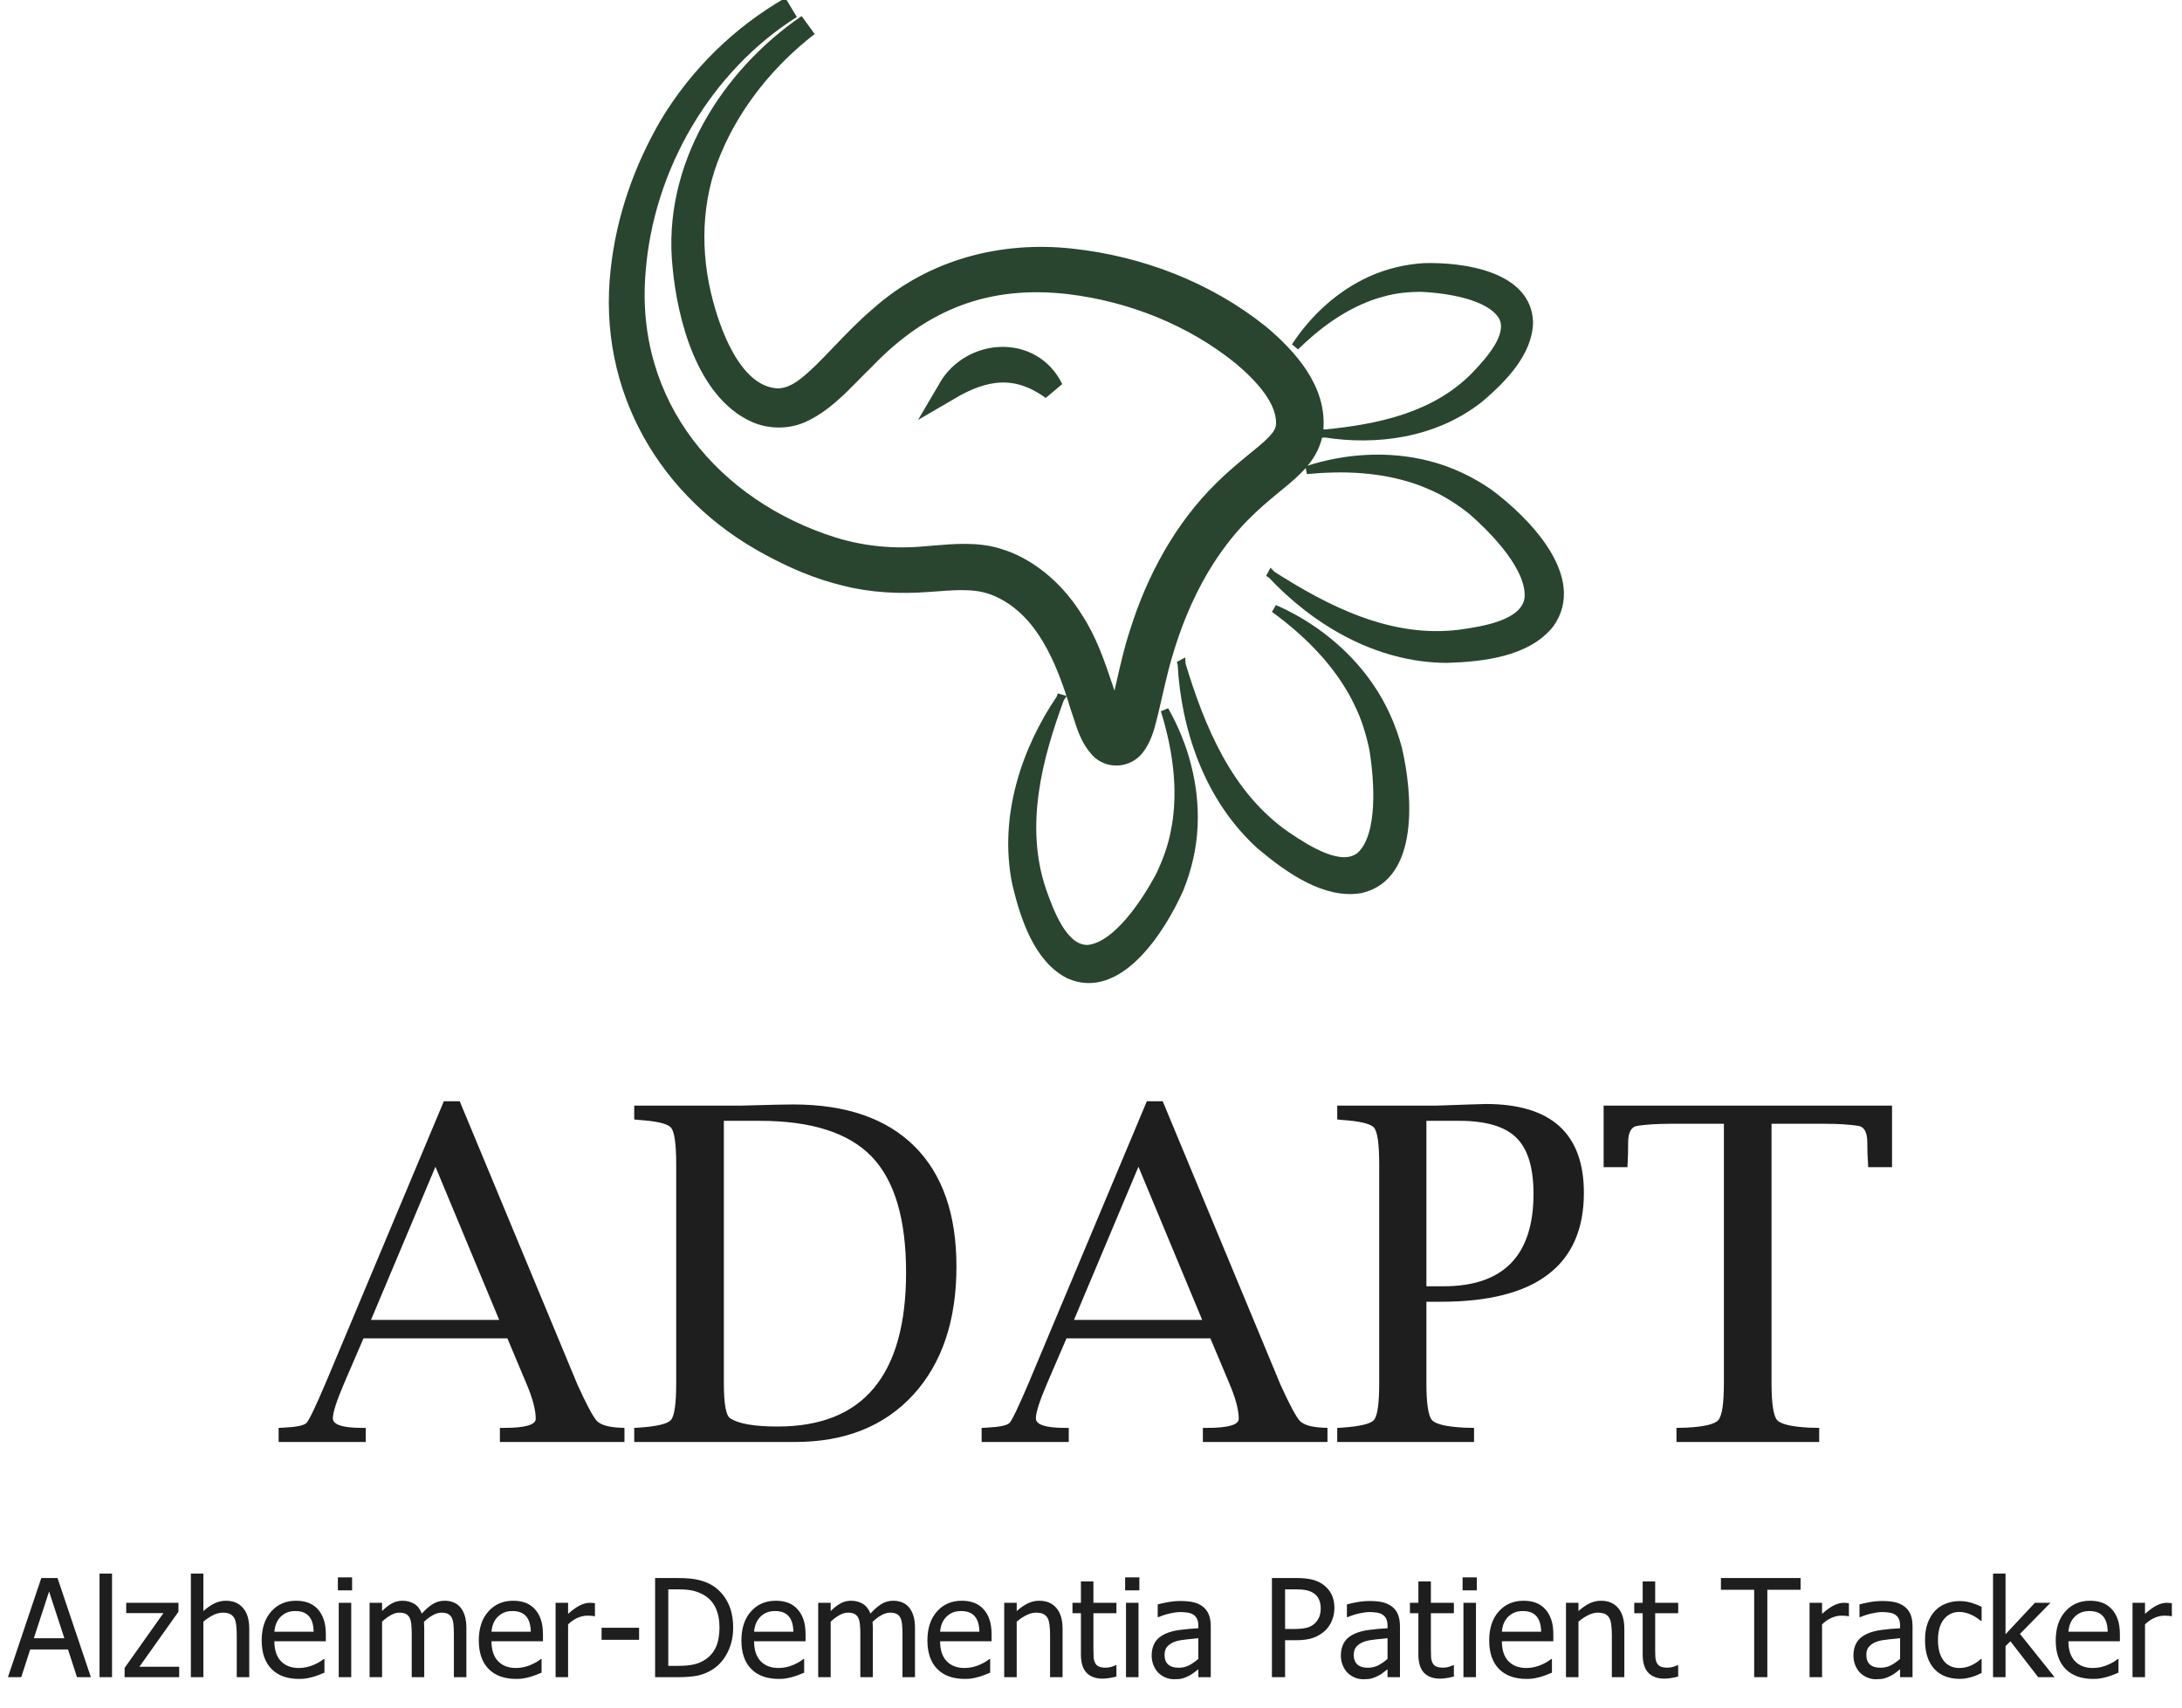 <svg width="230" height="180" viewBox="0 0 230 180" fill="none" xmlns="http://www.w3.org/2000/svg">
<g clip-path="url(#clip0_3997_4043)">
<path fill-rule="evenodd" clip-rule="evenodd" d="M74.918 15.72C77.086 10.541 80.784 6.04 85.157 2.66C77.047 8.219 70.95 17.786 72.066 28.128C72.564 33.395 74.555 41.072 79.716 43.399C81.164 44.043 82.957 44.071 84.41 43.416C86.491 42.475 88.11 40.826 89.698 39.208C90.155 38.742 90.609 38.279 91.072 37.836C97.171 31.465 104.075 28.846 112.716 29.842C119.303 30.634 125.821 33.199 131.039 37.439C133.149 39.241 135.927 42.005 135.657 44.968C135.586 45.462 135.396 45.868 135.096 46.282C134.529 47.049 133.603 47.806 132.653 48.582C132.527 48.684 132.402 48.787 132.276 48.89C131.183 49.781 130.07 50.724 129.032 51.757C124.849 55.86 121.963 61.207 120.212 66.82C119.662 68.484 119.267 70.219 118.876 71.941C118.558 73.339 118.242 74.729 117.846 76.066C117.828 76.114 117.81 76.16 117.793 76.205C117.743 76.334 117.698 76.449 117.65 76.552C117.605 76.478 117.558 76.394 117.513 76.305C117 75.074 116.577 73.812 116.153 72.549C115.336 70.112 114.515 67.665 113.036 65.404C111.634 63.148 109.668 61.145 107.341 59.885C106.669 59.513 105.923 59.2 105.19 58.982C103.046 58.289 100.646 58.494 98.451 58.681C98.146 58.706 97.845 58.732 97.549 58.755C94.216 59.064 90.923 58.763 87.729 57.776C74.976 53.752 65.702 42.865 66.88 28.641C67.726 17.409 74.012 6.71 83.367 0.801C78.204 3.75 73.773 8.066 70.658 13.26C67.954 17.908 66.115 23.102 65.534 28.514C64.14 40.901 70.598 51.751 81.158 57.41C83.678 58.783 86.349 59.936 89.136 60.597C91.928 61.315 94.902 61.448 97.711 61.238C98.071 61.216 98.431 61.189 98.79 61.163C101.046 60.997 103.26 60.833 105.325 61.769C110.263 63.948 112.449 69.392 113.961 74.381C114.076 74.704 114.18 75.031 114.284 75.356C114.677 76.583 115.065 77.798 115.999 78.814C116.965 79.838 118.648 79.745 119.529 78.621C120.195 77.763 120.498 76.694 120.71 75.893C120.935 75.037 121.123 74.207 121.307 73.39C121.436 72.823 121.562 72.263 121.699 71.704C123.233 65.052 126.096 58.556 130.918 53.78C131.866 52.829 132.887 51.955 133.958 51.075C134.117 50.943 134.279 50.81 134.442 50.676C136.127 49.291 137.99 47.759 138.307 45.374C138.767 41.188 135.567 37.748 132.689 35.322C127.025 30.793 120.06 28.153 112.961 27.378C105.725 26.564 98.364 28.451 92.796 33.421C91.362 34.634 90.05 36.002 88.75 37.357C88.092 38.043 87.437 38.725 86.77 39.383L86.746 39.406C85.333 40.735 83.931 42.054 82.04 42.113C77.466 41.994 75.095 36.009 74.043 32.095C72.575 26.706 72.71 20.885 74.918 15.72ZM117.485 76.826C117.483 76.828 117.48 76.831 117.477 76.835C117.48 76.833 117.483 76.829 117.485 76.826Z" fill="#29452F"/>
<path d="M100.03 40.998C102.448 36.849 108.701 36.451 110.915 40.998C107.184 38.307 103.835 38.77 100.03 40.998Z" fill="#29452F"/>
<path fill-rule="evenodd" clip-rule="evenodd" d="M74.918 15.72C77.086 10.541 80.784 6.04 85.157 2.66C77.047 8.219 70.95 17.786 72.066 28.128C72.564 33.395 74.555 41.072 79.716 43.399C81.164 44.043 82.957 44.071 84.41 43.416C86.491 42.475 88.11 40.826 89.698 39.208C90.155 38.742 90.609 38.279 91.072 37.836C97.171 31.465 104.075 28.846 112.716 29.842C119.303 30.634 125.821 33.199 131.039 37.439C133.149 39.241 135.927 42.005 135.657 44.968C135.586 45.462 135.396 45.868 135.096 46.282C134.529 47.049 133.603 47.806 132.653 48.582C132.527 48.684 132.402 48.787 132.276 48.89C131.183 49.781 130.07 50.724 129.032 51.757C124.849 55.86 121.963 61.207 120.212 66.82C119.662 68.484 119.267 70.219 118.876 71.941C118.558 73.339 118.242 74.729 117.846 76.066C117.828 76.114 117.81 76.16 117.793 76.205C117.743 76.334 117.698 76.449 117.65 76.552C117.605 76.478 117.558 76.394 117.513 76.305C117 75.074 116.577 73.812 116.153 72.549C115.336 70.112 114.515 67.665 113.036 65.404C111.634 63.148 109.668 61.145 107.341 59.885C106.669 59.513 105.923 59.2 105.19 58.982C103.046 58.289 100.646 58.494 98.451 58.681C98.146 58.706 97.845 58.732 97.549 58.755C94.216 59.064 90.923 58.763 87.729 57.776C74.976 53.752 65.702 42.865 66.88 28.641C67.726 17.409 74.012 6.71 83.367 0.801C78.204 3.75 73.773 8.066 70.658 13.26C67.954 17.908 66.115 23.102 65.534 28.514C64.14 40.901 70.598 51.751 81.158 57.41C83.678 58.783 86.349 59.936 89.136 60.597C91.928 61.315 94.902 61.448 97.711 61.238C98.071 61.216 98.431 61.189 98.79 61.163C101.046 60.997 103.26 60.833 105.325 61.769C110.263 63.948 112.449 69.392 113.961 74.381C114.076 74.704 114.18 75.031 114.284 75.356C114.677 76.583 115.065 77.798 115.999 78.814C116.965 79.838 118.648 79.745 119.529 78.621C120.195 77.764 120.498 76.694 120.71 75.893C120.935 75.037 121.123 74.207 121.307 73.39C121.436 72.823 121.562 72.263 121.699 71.704C123.233 65.052 126.096 58.556 130.918 53.78C131.866 52.829 132.887 51.955 133.958 51.075C134.117 50.943 134.279 50.81 134.442 50.676C136.127 49.291 137.99 47.759 138.307 45.374C138.767 41.188 135.567 37.748 132.689 35.322C127.025 30.793 120.06 28.153 112.961 27.378C105.725 26.564 98.364 28.451 92.796 33.421C91.362 34.634 90.05 36.002 88.75 37.357C88.092 38.043 87.437 38.725 86.77 39.383L86.746 39.406C85.333 40.735 83.931 42.054 82.04 42.113C77.466 41.994 75.095 36.009 74.043 32.095C72.575 26.706 72.71 20.885 74.918 15.72ZM117.485 76.826C117.483 76.828 117.48 76.831 117.477 76.835C117.48 76.833 117.483 76.829 117.485 76.826Z" stroke="#29452F" stroke-width="2.342"/>
<path d="M100.03 40.998C102.448 36.849 108.701 36.451 110.915 40.998C107.184 38.307 103.835 38.77 100.03 40.998Z" stroke="#29452F" stroke-width="2.342"/>
<path d="M139.64 45.697C145.175 45.147 151.258 43.967 155.554 39.524C157.051 37.941 159.418 35.324 158.378 33.368C157.035 31.114 152.5 30.473 149.839 30.345C148.469 30.344 147.048 30.475 145.679 30.872C144.41 31.201 143.138 31.75 141.954 32.393C140.501 33.199 139.088 34.216 137.817 35.343C137.375 35.716 136.961 36.124 136.534 36.528C138.487 33.527 141.27 30.987 144.508 29.526C146.295 28.714 148.224 28.274 150.096 28.155C154.159 28.038 161.004 28.981 161.177 33.945C161.138 37.167 158.402 39.944 155.994 41.999C151.182 45.818 144.975 46.534 139.639 45.692L139.64 45.697Z" fill="#29452F" stroke="#29452F" stroke-width="0.836"/>
<path d="M134.011 60.561C139.752 64.234 146.484 67.728 153.879 66.791C156.481 66.432 160.679 65.757 161.107 63.125C161.463 59.982 157.558 55.943 155.086 53.806C153.764 52.769 152.298 51.815 150.688 51.153C149.223 50.502 147.595 50.057 145.982 49.767C143.991 49.426 141.883 49.315 139.832 49.415C139.133 49.432 138.435 49.504 137.727 49.561C141.808 48.21 146.351 47.922 150.543 48.997C152.861 49.584 155.044 50.63 156.936 51.936C160.94 54.903 166.851 60.976 163.385 65.789C160.99 68.798 156.318 69.345 152.491 69.459C145.055 69.416 138.544 65.391 134.014 60.555L134.011 60.561Z" fill="#29452F" stroke="#29452F" stroke-width="0.836"/>
<path d="M124.54 69.986C126.557 76.632 129.437 83.811 135.629 88.082C137.826 89.563 141.432 91.88 143.425 90.176C145.687 88.036 145.291 82.349 144.774 79.066C144.432 77.391 143.927 75.682 143.128 74.096C142.432 72.617 141.481 71.183 140.444 69.877C139.153 68.278 137.628 66.775 136.012 65.469C135.472 65.011 134.899 64.596 134.326 64.162C138.272 65.887 141.893 68.73 144.385 72.366C145.767 74.372 146.757 76.634 147.361 78.897C148.511 83.839 149.135 92.417 143.46 93.726C139.739 94.391 135.855 91.658 132.886 89.167C127.285 84.127 124.909 76.695 124.546 69.983L124.54 69.986Z" fill="#29452F" stroke="#29452F" stroke-width="0.836"/>
<path d="M111.764 73.602C109.468 79.85 107.534 87.007 109.868 93.877C110.717 96.288 112.176 100.158 114.718 100.02C117.723 99.706 120.723 95.136 122.23 92.329C122.938 90.852 123.539 89.253 123.84 87.577C124.158 86.042 124.253 84.394 124.205 82.793C124.13 80.82 123.818 78.783 123.32 76.846C123.166 76.181 122.961 75.529 122.768 74.865C124.835 78.482 126 82.762 125.824 86.99C125.733 89.326 125.187 91.629 124.341 93.709C122.361 98.15 117.858 105.06 112.679 102.749C109.397 101.087 107.965 96.737 107.103 93.106C105.675 85.994 108.149 78.937 111.77 73.604L111.764 73.602Z" fill="#29452F" stroke="#29452F" stroke-width="0.836"/>
<path d="M38.316 141.077L36.283 145.797C35.486 147.65 35.087 148.888 35.087 149.511C35.087 150.182 36.115 150.517 38.173 150.517H38.555V152.002H29.37V150.517L29.873 150.493C31.244 150.429 32.057 150.261 32.312 149.99C32.584 149.702 33.253 148.305 34.322 145.797L46.784 116.088H48.458L60.872 145.965C61.845 148.105 62.53 149.383 62.929 149.798C63.328 150.197 64.109 150.429 65.273 150.493L65.823 150.517V152.002H52.692V150.517H53.122C55.355 150.517 56.471 150.197 56.471 149.558C56.471 148.616 56.136 147.362 55.467 145.797L53.481 141.077H38.316ZM39.106 139.136H52.62L45.899 122.988L39.106 139.136ZM66.852 152.002V150.517L67.306 150.493C69.236 150.365 70.376 150.094 70.727 149.678C71.094 149.247 71.277 147.953 71.277 145.797V122.748C71.277 120.576 71.094 119.282 70.727 118.867C70.376 118.451 69.236 118.18 67.306 118.052L66.852 118.004V116.543H78.19L81.897 116.447L83.619 116.423C89.169 116.423 93.426 117.893 96.392 120.832C99.342 123.77 100.817 127.995 100.817 133.506C100.817 139.208 99.294 143.721 96.249 147.043C93.203 150.349 89.057 152.002 83.811 152.002H66.852ZM76.3 118.148V145.797C76.3 147.953 76.515 149.183 76.946 149.487C77.807 150.078 79.481 150.373 81.969 150.373C86.481 150.373 89.862 149.023 92.111 146.324C94.375 143.609 95.507 139.544 95.507 134.129C95.507 128.491 94.295 124.417 91.871 121.91C89.448 119.402 85.517 118.148 80.079 118.148H76.3ZM112.418 141.077L110.385 145.797C109.588 147.65 109.189 148.888 109.189 149.511C109.189 150.182 110.218 150.517 112.275 150.517H112.657V152.002H103.472V150.517L103.975 150.493C105.346 150.429 106.159 150.261 106.414 149.99C106.685 149.702 107.355 148.305 108.423 145.797L120.885 116.088H122.56L134.974 145.965C135.947 148.105 136.632 149.383 137.031 149.798C137.43 150.197 138.211 150.429 139.375 150.493L139.925 150.517V152.002H126.793V150.517H127.224C129.457 150.517 130.573 150.197 130.573 149.558C130.573 148.616 130.238 147.362 129.568 145.797L127.583 141.077H112.418ZM113.207 139.136H126.722L120.001 122.988L113.207 139.136ZM150.354 137.22V145.797C150.354 147.921 150.545 149.215 150.928 149.678C151.311 150.125 152.451 150.397 154.348 150.493L155.377 150.517V152.002H140.954V150.517L141.408 150.493C143.338 150.365 144.478 150.094 144.829 149.678C145.195 149.247 145.379 147.953 145.379 145.797V122.748C145.379 120.576 145.195 119.282 144.829 118.867C144.478 118.451 143.338 118.18 141.408 118.052L140.954 118.004V116.543H151.478L154.97 116.423L156.621 116.375C163.509 116.375 166.954 119.498 166.954 125.743C166.954 129.561 165.694 132.428 163.175 134.345C160.671 136.261 156.9 137.22 151.861 137.22H150.354ZM150.354 135.59H152.148C155.321 135.59 157.697 134.776 159.276 133.146C160.855 131.517 161.644 129.081 161.644 125.839C161.644 123.076 161.038 121.103 159.826 119.921C158.63 118.739 156.621 118.148 153.798 118.148H150.354V135.59ZM181.712 118.46H176.067C174.744 118.46 173.588 118.532 172.599 118.675C171.945 118.771 171.618 119.362 171.618 120.448C171.618 121.263 171.602 121.966 171.57 122.556L171.546 123.036H169.035V116.543H199.436V123.036H196.925L196.901 122.556C196.853 121.966 196.829 121.263 196.829 120.448C196.829 119.362 196.51 118.771 195.872 118.675C194.868 118.532 193.712 118.46 192.404 118.46H186.735V145.797C186.735 147.921 186.927 149.215 187.309 149.678C187.692 150.125 188.832 150.397 190.73 150.493L191.758 150.517V152.002H176.713V150.517L177.742 150.493C179.639 150.397 180.771 150.125 181.138 149.678C181.521 149.215 181.712 147.921 181.712 145.797V118.46Z" fill="#1E1E1E"/>
<path d="M0.835 176.796L4.353 166.344H6.063L9.581 176.796H8.116L7.17 173.876H3.183L2.237 176.796H0.835ZM6.785 172.689L5.173 167.762L3.568 172.689H6.785ZM11.809 176.796H10.492V165.874H11.809V176.796ZM18.887 176.796H13.134V175.82L17.226 170.043H13.302V168.955H18.81V169.896L14.696 175.694H18.887V176.796ZM26.273 176.796H24.956V172.331C24.956 171.971 24.937 171.636 24.899 171.328C24.867 171.014 24.801 170.764 24.703 170.576C24.596 170.38 24.446 170.235 24.255 170.141C24.063 170.043 23.802 169.994 23.47 169.994C23.143 169.994 22.804 170.083 22.454 170.261C22.108 170.434 21.769 170.661 21.438 170.942V176.796H20.12V165.874H21.438V169.825C21.83 169.475 22.218 169.205 22.601 169.018C22.984 168.831 23.388 168.738 23.813 168.738C24.584 168.738 25.187 168.993 25.621 169.503C26.056 170.008 26.273 170.743 26.273 171.707V176.796ZM31.522 176.978C30.274 176.978 29.305 176.627 28.613 175.925C27.927 175.219 27.583 174.217 27.583 172.921C27.583 171.644 27.917 170.628 28.585 169.875C29.253 169.117 30.127 168.738 31.206 168.738C31.692 168.738 32.122 168.808 32.496 168.948C32.869 169.089 33.196 169.309 33.477 169.608C33.757 169.908 33.972 170.275 34.121 170.71C34.271 171.141 34.346 171.669 34.346 172.296V173.012H28.922C28.922 173.925 29.151 174.622 29.609 175.104C30.066 175.586 30.699 175.827 31.508 175.827C31.797 175.827 32.08 175.794 32.355 175.729C32.636 175.663 32.888 175.579 33.112 175.476C33.351 175.369 33.552 175.265 33.715 175.167C33.879 175.064 34.014 174.968 34.121 174.879H34.199V176.318C34.044 176.379 33.853 176.456 33.624 176.55C33.395 176.639 33.189 176.709 33.007 176.761C32.75 176.831 32.517 176.885 32.306 176.922C32.101 176.96 31.839 176.978 31.522 176.978ZM33.063 172.002C33.054 171.646 33.012 171.339 32.937 171.082C32.862 170.825 32.755 170.607 32.615 170.429C32.461 170.233 32.262 170.083 32.019 169.98C31.781 169.877 31.484 169.825 31.129 169.825C30.779 169.825 30.48 169.879 30.232 169.987C29.989 170.09 29.767 170.242 29.567 170.443C29.37 170.649 29.221 170.878 29.118 171.131C29.015 171.379 28.95 171.669 28.922 172.002H33.063ZM37.023 176.796H35.705V168.955H37.023V176.796ZM37.114 167.642H35.614V166.274H37.114V167.642ZM47.842 176.796V172.261C47.842 171.901 47.828 171.569 47.8 171.264C47.772 170.956 47.714 170.715 47.625 170.542C47.532 170.354 47.398 170.216 47.226 170.127C47.053 170.038 46.819 169.994 46.525 169.994C46.254 169.994 45.962 170.078 45.649 170.247C45.34 170.41 45.02 170.649 44.689 170.963C44.694 171.042 44.698 171.138 44.703 171.25C44.712 171.358 44.717 171.487 44.717 171.636V176.796H43.399V172.261C43.399 171.901 43.385 171.569 43.357 171.264C43.329 170.956 43.271 170.715 43.182 170.542C43.089 170.354 42.956 170.216 42.783 170.127C42.61 170.038 42.376 169.994 42.082 169.994C41.797 169.994 41.498 170.083 41.185 170.261C40.872 170.439 40.568 170.665 40.274 170.942V176.796H38.957V168.955H40.274V169.825C40.62 169.479 40.961 169.213 41.297 169.025C41.638 168.834 42.012 168.738 42.419 168.738C42.881 168.738 43.29 168.843 43.645 169.053C44.004 169.264 44.278 169.61 44.465 170.092C44.862 169.648 45.249 169.311 45.628 169.081C46.006 168.852 46.417 168.738 46.861 168.738C47.198 168.738 47.504 168.791 47.779 168.899C48.055 169.002 48.295 169.17 48.501 169.404C48.711 169.643 48.872 169.94 48.984 170.296C49.101 170.651 49.16 171.098 49.16 171.636V176.796H47.842ZM54.408 176.978C53.161 176.978 52.192 176.627 51.5 175.925C50.813 175.219 50.47 174.217 50.47 172.921C50.47 171.644 50.804 170.628 51.472 169.875C52.14 169.117 53.014 168.738 54.093 168.738C54.579 168.738 55.009 168.808 55.382 168.948C55.756 169.089 56.083 169.309 56.364 169.608C56.644 169.908 56.859 170.275 57.008 170.71C57.158 171.141 57.232 171.669 57.232 172.296V173.012H51.808C51.808 173.925 52.037 174.622 52.495 175.104C52.953 175.586 53.586 175.827 54.394 175.827C54.684 175.827 54.967 175.794 55.242 175.729C55.523 175.663 55.775 175.579 55.999 175.476C56.237 175.369 56.438 175.265 56.602 175.167C56.765 175.064 56.901 174.968 57.008 174.879H57.085V176.318C56.931 176.379 56.739 176.456 56.511 176.55C56.282 176.639 56.076 176.709 55.894 176.761C55.637 176.831 55.403 176.885 55.193 176.922C54.988 176.96 54.726 176.978 54.408 176.978ZM55.95 172.002C55.941 171.646 55.899 171.339 55.824 171.082C55.749 170.825 55.642 170.607 55.501 170.429C55.347 170.233 55.149 170.083 54.906 169.98C54.667 169.877 54.371 169.825 54.016 169.825C53.666 169.825 53.367 169.879 53.119 169.987C52.876 170.09 52.654 170.242 52.453 170.443C52.257 170.649 52.107 170.878 52.005 171.131C51.902 171.379 51.837 171.669 51.808 172.002H55.95ZM62.712 170.373H62.642C62.544 170.345 62.439 170.329 62.327 170.324C62.219 170.315 62.089 170.31 61.934 170.31C61.58 170.31 61.227 170.387 60.876 170.542C60.526 170.696 60.194 170.925 59.881 171.229V176.796H58.564V168.955H59.881V170.12C60.362 169.695 60.781 169.395 61.136 169.222C61.495 169.044 61.843 168.955 62.18 168.955C62.315 168.955 62.416 168.96 62.481 168.969C62.551 168.974 62.628 168.983 62.712 168.997V170.373ZM67.365 172.858H63.413V171.587H67.365V172.858ZM77.281 171.58C77.281 172.535 77.087 173.396 76.7 174.163C76.316 174.931 75.8 175.53 75.151 175.96C74.623 176.293 74.086 176.515 73.539 176.627C72.997 176.74 72.303 176.796 71.458 176.796H69.054V166.344H71.43C72.411 166.344 73.179 166.419 73.735 166.569C74.296 166.714 74.772 166.915 75.165 167.172C75.838 167.617 76.359 168.209 76.728 168.948C77.097 169.683 77.281 170.56 77.281 171.58ZM75.838 171.559C75.838 170.754 75.704 170.069 75.438 169.503C75.172 168.932 74.777 168.487 74.254 168.169C73.885 167.944 73.49 167.783 73.07 167.685C72.649 167.586 72.126 167.537 71.5 167.537H70.442V175.602H71.5C72.117 175.602 72.656 175.553 73.119 175.455C73.581 175.357 74.004 175.174 74.387 174.907C74.868 174.58 75.23 174.145 75.473 173.602C75.716 173.054 75.838 172.373 75.838 171.559ZM82.088 176.978C80.841 176.978 79.872 176.627 79.18 175.925C78.493 175.219 78.15 174.217 78.15 172.921C78.15 171.644 78.484 170.628 79.152 169.875C79.82 169.117 80.694 168.738 81.773 168.738C82.259 168.738 82.689 168.808 83.062 168.948C83.436 169.089 83.763 169.309 84.043 169.608C84.324 169.908 84.539 170.275 84.688 170.71C84.838 171.141 84.912 171.669 84.912 172.296V173.012H79.488C79.488 173.925 79.717 174.622 80.175 175.104C80.633 175.586 81.266 175.827 82.074 175.827C82.364 175.827 82.647 175.794 82.922 175.729C83.203 175.663 83.455 175.579 83.679 175.476C83.917 175.369 84.118 175.265 84.282 175.167C84.445 175.064 84.581 174.968 84.688 174.879H84.765V176.318C84.611 176.379 84.419 176.456 84.191 176.55C83.962 176.639 83.756 176.709 83.574 176.761C83.317 176.831 83.083 176.885 82.873 176.922C82.668 176.96 82.406 176.978 82.088 176.978ZM83.63 172.002C83.621 171.646 83.579 171.339 83.504 171.082C83.429 170.825 83.322 170.607 83.181 170.429C83.028 170.233 82.829 170.083 82.586 169.98C82.347 169.877 82.051 169.825 81.696 169.825C81.346 169.825 81.047 169.879 80.799 169.987C80.556 170.09 80.334 170.242 80.133 170.443C79.937 170.649 79.787 170.878 79.685 171.131C79.582 171.379 79.517 171.669 79.488 172.002H83.63ZM95.129 176.796V172.261C95.129 171.901 95.115 171.569 95.087 171.264C95.059 170.956 95.001 170.715 94.912 170.542C94.819 170.354 94.686 170.216 94.513 170.127C94.34 170.038 94.106 169.994 93.812 169.994C93.541 169.994 93.249 170.078 92.936 170.247C92.628 170.41 92.308 170.649 91.976 170.963C91.981 171.042 91.986 171.138 91.99 171.25C91.999 171.358 92.004 171.487 92.004 171.636V176.796H90.687V172.261C90.687 171.901 90.673 171.569 90.645 171.264C90.617 170.956 90.558 170.715 90.469 170.542C90.376 170.354 90.243 170.216 90.07 170.127C89.897 170.038 89.663 169.994 89.369 169.994C89.084 169.994 88.785 170.083 88.472 170.261C88.159 170.439 87.856 170.665 87.561 170.942V176.796H86.244V168.955H87.561V169.825C87.907 169.479 88.248 169.213 88.584 169.025C88.925 168.834 89.299 168.738 89.706 168.738C90.168 168.738 90.577 168.843 90.932 169.053C91.292 169.264 91.565 169.61 91.752 170.092C92.149 169.648 92.537 169.311 92.915 169.081C93.293 168.852 93.704 168.738 94.148 168.738C94.485 168.738 94.791 168.791 95.066 168.899C95.342 169.002 95.583 169.17 95.788 169.404C95.999 169.643 96.16 169.94 96.272 170.296C96.389 170.651 96.447 171.098 96.447 171.636V176.796H95.129ZM101.696 176.978C100.448 176.978 99.479 176.627 98.787 175.925C98.101 175.219 97.757 174.217 97.757 172.921C97.757 171.644 98.091 170.628 98.759 169.875C99.427 169.117 100.301 168.738 101.38 168.738C101.866 168.738 102.296 168.808 102.67 168.948C103.043 169.089 103.37 169.309 103.651 169.608C103.931 169.908 104.146 170.275 104.295 170.71C104.445 171.141 104.52 171.669 104.52 172.296V173.012H99.096C99.096 173.925 99.325 174.622 99.783 175.104C100.24 175.586 100.873 175.827 101.682 175.827C101.971 175.827 102.254 175.794 102.53 175.729C102.81 175.663 103.062 175.579 103.286 175.476C103.525 175.369 103.725 175.265 103.889 175.167C104.052 175.064 104.188 174.968 104.295 174.879H104.372V176.318C104.218 176.379 104.027 176.456 103.798 176.55C103.569 176.639 103.364 176.709 103.181 176.761C102.924 176.831 102.691 176.885 102.48 176.922C102.275 176.96 102.013 176.978 101.696 176.978ZM103.237 172.002C103.228 171.646 103.186 171.339 103.111 171.082C103.036 170.825 102.929 170.607 102.789 170.429C102.635 170.233 102.436 170.083 102.193 169.98C101.955 169.877 101.658 169.825 101.303 169.825C100.953 169.825 100.654 169.879 100.406 169.987C100.163 170.09 99.941 170.242 99.741 170.443C99.544 170.649 99.395 170.878 99.292 171.131C99.189 171.379 99.124 171.669 99.096 172.002H103.237ZM112.004 176.796H110.686V172.331C110.686 171.971 110.668 171.636 110.63 171.328C110.598 171.014 110.532 170.764 110.434 170.576C110.327 170.38 110.177 170.235 109.986 170.141C109.794 170.043 109.532 169.994 109.201 169.994C108.874 169.994 108.535 170.083 108.185 170.261C107.839 170.434 107.5 170.661 107.169 170.942V176.796H105.851V168.955H107.169V169.825C107.561 169.475 107.949 169.205 108.332 169.018C108.715 168.831 109.119 168.738 109.544 168.738C110.315 168.738 110.918 168.993 111.352 169.503C111.787 170.008 112.004 170.743 112.004 171.707V176.796ZM116.222 176.95C115.503 176.95 114.942 176.747 114.541 176.339C114.139 175.928 113.938 175.28 113.938 174.395V170.05H113.048V168.955H113.938V166.702H115.255V168.955H117.68V170.05H115.255V173.777C115.255 174.175 115.262 174.482 115.276 174.697C115.29 174.912 115.344 175.113 115.438 175.301C115.517 175.464 115.645 175.588 115.823 175.673C116 175.752 116.241 175.792 116.545 175.792C116.76 175.792 116.967 175.762 117.168 175.701C117.369 175.635 117.514 175.581 117.603 175.539H117.68V176.725C117.432 176.796 117.18 176.849 116.923 176.887C116.671 176.929 116.437 176.95 116.222 176.95ZM120.007 176.796H118.689V168.955H120.007V176.796ZM120.098 167.642H118.598V166.274H120.098V167.642ZM126.313 174.865V172.689C126 172.717 125.603 172.757 125.122 172.809C124.646 172.855 124.26 172.923 123.966 173.012C123.615 173.12 123.326 173.286 123.097 173.511C122.868 173.731 122.753 174.039 122.753 174.437C122.753 174.887 122.88 175.226 123.132 175.455C123.384 175.684 123.753 175.799 124.239 175.799C124.655 175.799 125.031 175.71 125.367 175.532C125.703 175.35 126.019 175.128 126.313 174.865ZM126.313 175.96C126.206 176.04 126.061 176.152 125.879 176.297C125.701 176.438 125.528 176.55 125.36 176.634C125.127 176.756 124.9 176.849 124.68 176.915C124.466 176.981 124.162 177.013 123.77 177.013C123.447 177.013 123.141 176.952 122.852 176.831C122.562 176.709 122.307 176.538 122.088 176.318C121.878 176.103 121.709 175.839 121.583 175.525C121.457 175.207 121.394 174.872 121.394 174.521C121.394 173.979 121.508 173.518 121.737 173.139C121.966 172.755 122.328 172.451 122.824 172.226C123.263 172.025 123.781 171.887 124.379 171.812C124.977 171.732 125.622 171.674 126.313 171.636V171.384C126.313 171.075 126.267 170.827 126.173 170.64C126.08 170.448 125.949 170.301 125.781 170.198C125.612 170.09 125.407 170.02 125.164 169.987C124.921 169.949 124.671 169.931 124.414 169.931C124.11 169.931 123.753 169.978 123.342 170.071C122.931 170.16 122.52 170.291 122.109 170.464H122.032V169.124C122.275 169.053 122.623 168.976 123.076 168.892C123.529 168.808 123.978 168.766 124.421 168.766C124.958 168.766 125.412 168.808 125.781 168.892C126.15 168.976 126.481 169.128 126.776 169.348C127.061 169.563 127.273 169.842 127.413 170.183C127.554 170.525 127.624 170.942 127.624 171.433V176.796H126.313V175.96ZM140.658 169.496C140.658 169.949 140.576 170.38 140.413 170.787C140.254 171.19 140.032 171.534 139.747 171.819C139.387 172.175 138.964 172.444 138.479 172.626C137.993 172.809 137.378 172.9 136.635 172.9H135.458V176.796H134.071V166.344H136.691C137.308 166.344 137.834 166.395 138.268 166.498C138.703 166.601 139.086 166.767 139.417 166.997C139.805 167.264 140.109 167.603 140.328 168.015C140.548 168.422 140.658 168.915 140.658 169.496ZM139.214 169.531C139.214 169.17 139.151 168.857 139.025 168.59C138.904 168.323 138.717 168.106 138.464 167.937C138.245 167.792 137.988 167.689 137.694 167.629C137.404 167.568 137.042 167.537 136.607 167.537H135.458V171.714H136.404C136.965 171.714 137.418 171.669 137.764 171.58C138.109 171.487 138.397 171.323 138.626 171.089C138.831 170.878 138.981 170.649 139.074 170.401C139.168 170.153 139.214 169.863 139.214 169.531ZM146.257 174.865V172.689C145.944 172.717 145.547 172.757 145.066 172.809C144.589 172.855 144.204 172.923 143.909 173.012C143.559 173.12 143.269 173.286 143.04 173.511C142.811 173.731 142.697 174.039 142.697 174.437C142.697 174.887 142.823 175.226 143.075 175.455C143.328 175.684 143.697 175.799 144.183 175.799C144.598 175.799 144.974 175.71 145.311 175.532C145.647 175.35 145.963 175.128 146.257 174.865ZM146.257 175.96C146.149 176.04 146.005 176.152 145.822 176.297C145.645 176.438 145.472 176.55 145.304 176.634C145.07 176.756 144.844 176.849 144.624 176.915C144.409 176.981 144.106 177.013 143.713 177.013C143.391 177.013 143.085 176.952 142.795 176.831C142.505 176.709 142.251 176.538 142.031 176.318C141.821 176.103 141.653 175.839 141.527 175.525C141.4 175.207 141.338 174.872 141.338 174.521C141.338 173.979 141.452 173.518 141.681 173.139C141.91 172.755 142.272 172.451 142.767 172.226C143.206 172.025 143.725 171.887 144.323 171.812C144.921 171.732 145.566 171.674 146.257 171.636V171.384C146.257 171.075 146.21 170.827 146.117 170.64C146.023 170.448 145.893 170.301 145.724 170.198C145.556 170.09 145.35 170.02 145.108 169.987C144.865 169.949 144.615 169.931 144.358 169.931C144.054 169.931 143.697 169.978 143.286 170.071C142.874 170.16 142.463 170.291 142.052 170.464H141.975V169.124C142.218 169.053 142.566 168.976 143.019 168.892C143.472 168.808 143.921 168.766 144.365 168.766C144.902 168.766 145.355 168.808 145.724 168.892C146.093 168.976 146.425 169.128 146.719 169.348C147.004 169.563 147.217 169.842 147.357 170.183C147.497 170.525 147.567 170.942 147.567 171.433V176.796H146.257V175.96ZM151.793 176.95C151.073 176.95 150.513 176.747 150.111 176.339C149.709 175.928 149.508 175.28 149.508 174.395V170.05H148.618V168.955H149.508V166.702H150.826V168.955H153.251V170.05H150.826V173.777C150.826 174.175 150.833 174.482 150.847 174.697C150.861 174.912 150.915 175.113 151.008 175.301C151.087 175.464 151.216 175.588 151.393 175.673C151.571 175.752 151.811 175.792 152.115 175.792C152.33 175.792 152.538 175.762 152.739 175.701C152.94 175.635 153.085 175.581 153.173 175.539H153.251V176.725C153.003 176.796 152.751 176.849 152.494 176.887C152.241 176.929 152.008 176.95 151.793 176.95ZM155.577 176.796H154.259V168.955H155.577V176.796ZM155.668 167.642H154.168V166.274H155.668V167.642ZM160.91 176.978C159.662 176.978 158.693 176.627 158.002 175.925C157.315 175.219 156.972 174.217 156.972 172.921C156.972 171.644 157.305 170.628 157.973 169.875C158.642 169.117 159.515 168.738 160.594 168.738C161.08 168.738 161.51 168.808 161.884 168.948C162.258 169.089 162.585 169.309 162.865 169.608C163.145 169.908 163.36 170.275 163.51 170.71C163.659 171.141 163.734 171.669 163.734 172.296V173.012H158.31C158.31 173.925 158.539 174.622 158.997 175.104C159.454 175.586 160.088 175.827 160.896 175.827C161.185 175.827 161.468 175.794 161.744 175.729C162.024 175.663 162.276 175.579 162.5 175.476C162.739 175.369 162.939 175.265 163.103 175.167C163.267 175.064 163.402 174.968 163.51 174.879H163.587V176.318C163.433 176.379 163.241 176.456 163.012 176.55C162.783 176.639 162.578 176.709 162.395 176.761C162.139 176.831 161.905 176.885 161.694 176.922C161.489 176.96 161.227 176.978 160.91 176.978ZM162.451 172.002C162.442 171.646 162.4 171.339 162.325 171.082C162.251 170.825 162.143 170.607 162.003 170.429C161.849 170.233 161.65 170.083 161.407 169.98C161.169 169.877 160.872 169.825 160.517 169.825C160.167 169.825 159.868 169.879 159.62 169.987C159.377 170.09 159.155 170.242 158.955 170.443C158.758 170.649 158.609 170.878 158.506 171.131C158.403 171.379 158.338 171.669 158.31 172.002H162.451ZM171.218 176.796H169.901V172.331C169.901 171.971 169.882 171.636 169.844 171.328C169.812 171.014 169.746 170.764 169.648 170.576C169.541 170.38 169.391 170.235 169.2 170.141C169.008 170.043 168.747 169.994 168.415 169.994C168.088 169.994 167.749 170.083 167.399 170.261C167.053 170.434 166.714 170.661 166.383 170.942V176.796H165.065V168.955H166.383V169.825C166.775 169.475 167.163 169.205 167.546 169.018C167.929 168.831 168.333 168.738 168.758 168.738C169.529 168.738 170.132 168.993 170.566 169.503C171.001 170.008 171.218 170.743 171.218 171.707V176.796ZM175.437 176.95C174.717 176.95 174.156 176.747 173.755 176.339C173.353 175.928 173.152 175.28 173.152 174.395V170.05H172.262V168.955H173.152V166.702H174.469V168.955H176.894V170.05H174.469V173.777C174.469 174.175 174.476 174.482 174.491 174.697C174.504 174.912 174.558 175.113 174.652 175.301C174.731 175.464 174.86 175.588 175.037 175.673C175.215 175.752 175.455 175.792 175.759 175.792C175.974 175.792 176.182 175.762 176.383 175.701C176.583 175.635 176.728 175.581 176.817 175.539H176.894V176.725C176.646 176.796 176.394 176.849 176.137 176.887C175.885 176.929 175.651 176.95 175.437 176.95ZM184.904 176.796V167.579H181.4V166.344H189.795V167.579H186.291V176.796H184.904ZM194.889 170.373H194.819C194.721 170.345 194.616 170.329 194.504 170.324C194.397 170.315 194.266 170.31 194.112 170.31C193.757 170.31 193.404 170.387 193.054 170.542C192.703 170.696 192.371 170.925 192.059 171.229V176.796H190.741V168.955H192.059V170.12C192.54 169.695 192.958 169.395 193.313 169.222C193.673 169.044 194.021 168.955 194.357 168.955C194.492 168.955 194.593 168.96 194.658 168.969C194.728 168.974 194.806 168.983 194.889 168.997V170.373ZM200.285 174.865V172.689C199.972 172.717 199.575 172.757 199.094 172.809C198.618 172.855 198.232 172.923 197.938 173.012C197.587 173.12 197.298 173.286 197.069 173.511C196.84 173.731 196.726 174.039 196.726 174.437C196.726 174.887 196.852 175.226 197.104 175.455C197.356 175.684 197.725 175.799 198.211 175.799C198.627 175.799 199.003 175.71 199.339 175.532C199.676 175.35 199.991 175.128 200.285 174.865ZM200.285 175.96C200.178 176.04 200.033 176.152 199.851 176.297C199.673 176.438 199.501 176.55 199.332 176.634C199.099 176.756 198.872 176.849 198.652 176.915C198.438 176.981 198.134 177.013 197.742 177.013C197.419 177.013 197.113 176.952 196.824 176.831C196.534 176.709 196.279 176.538 196.06 176.318C195.85 176.103 195.682 175.839 195.555 175.525C195.429 175.207 195.366 174.872 195.366 174.521C195.366 173.979 195.481 173.518 195.709 173.139C195.938 172.755 196.3 172.451 196.796 172.226C197.235 172.025 197.753 171.887 198.351 171.812C198.949 171.732 199.594 171.674 200.285 171.636V171.384C200.285 171.075 200.239 170.827 200.145 170.64C200.052 170.448 199.921 170.301 199.753 170.198C199.585 170.09 199.379 170.02 199.136 169.987C198.893 169.949 198.643 169.931 198.386 169.931C198.083 169.931 197.725 169.978 197.314 170.071C196.903 170.16 196.492 170.291 196.081 170.464H196.004V169.124C196.247 169.053 196.595 168.976 197.048 168.892C197.501 168.808 197.95 168.766 198.393 168.766C198.93 168.766 199.384 168.808 199.753 168.892C200.122 168.976 200.453 169.128 200.748 169.348C201.033 169.563 201.246 169.842 201.386 170.183C201.526 170.525 201.596 170.942 201.596 171.433V176.796H200.285V175.96ZM206.564 176.971C206.027 176.971 205.534 176.889 205.086 176.725C204.637 176.557 204.252 176.304 203.929 175.967C203.607 175.631 203.357 175.207 203.18 174.697C203.002 174.182 202.913 173.578 202.913 172.886C202.913 172.198 203.004 171.604 203.187 171.103C203.373 170.602 203.621 170.181 203.929 169.84C204.238 169.498 204.621 169.236 205.079 169.053C205.541 168.866 206.036 168.773 206.564 168.773C206.994 168.773 207.408 168.833 207.805 168.955C208.206 169.077 208.564 169.217 208.877 169.376V170.857H208.8C208.706 170.778 208.585 170.687 208.435 170.584C208.29 170.481 208.113 170.375 207.903 170.268C207.72 170.174 207.506 170.092 207.258 170.022C207.01 169.952 206.772 169.917 206.543 169.917C205.861 169.917 205.312 170.177 204.896 170.696C204.485 171.211 204.28 171.941 204.28 172.886C204.28 173.813 204.478 174.535 204.875 175.055C205.277 175.57 205.833 175.827 206.543 175.827C206.973 175.827 207.382 175.738 207.769 175.56C208.157 175.382 208.501 175.153 208.8 174.872H208.877V176.354C208.746 176.414 208.582 176.489 208.386 176.578C208.19 176.662 208.012 176.725 207.854 176.768C207.629 176.833 207.429 176.882 207.251 176.915C207.073 176.952 206.844 176.971 206.564 176.971ZM216.571 176.796H214.84L211.918 173.012L211.399 173.518V176.796H210.082V165.874H211.399V172.268L214.497 168.955H216.137L212.92 172.233L216.571 176.796ZM220.628 176.978C219.381 176.978 218.412 176.627 217.72 175.925C217.034 175.219 216.69 174.217 216.69 172.921C216.69 171.644 217.024 170.628 217.692 169.875C218.36 169.117 219.234 168.738 220.313 168.738C220.799 168.738 221.229 168.808 221.602 168.948C221.976 169.089 222.303 169.309 222.584 169.608C222.864 169.908 223.079 170.275 223.228 170.71C223.378 171.141 223.453 171.669 223.453 172.296V173.012H218.029C218.029 173.925 218.258 174.622 218.715 175.104C219.173 175.586 219.806 175.827 220.615 175.827C220.904 175.827 221.187 175.794 221.462 175.729C221.743 175.663 221.995 175.579 222.219 175.476C222.457 175.369 222.658 175.265 222.822 175.167C222.985 175.064 223.121 174.968 223.228 174.879H223.305V176.318C223.151 176.379 222.96 176.456 222.731 176.55C222.502 176.639 222.296 176.709 222.114 176.761C221.857 176.831 221.623 176.885 221.413 176.922C221.208 176.96 220.946 176.978 220.628 176.978ZM222.17 172.002C222.161 171.646 222.119 171.339 222.044 171.082C221.969 170.825 221.862 170.607 221.722 170.429C221.567 170.233 221.369 170.083 221.126 169.98C220.888 169.877 220.591 169.825 220.236 169.825C219.886 169.825 219.587 169.879 219.339 169.987C219.096 170.09 218.874 170.242 218.673 170.443C218.477 170.649 218.328 170.878 218.225 171.131C218.122 171.379 218.057 171.669 218.029 172.002H222.17ZM228.932 170.373H228.862C228.764 170.345 228.659 170.329 228.547 170.324C228.44 170.315 228.309 170.31 228.154 170.31C227.8 170.31 227.447 170.387 227.096 170.542C226.746 170.696 226.414 170.925 226.101 171.229V176.796H224.784V168.955H226.101V170.12C226.582 169.695 227.001 169.395 227.356 169.222C227.715 169.044 228.063 168.955 228.4 168.955C228.535 168.955 228.636 168.96 228.701 168.969C228.771 168.974 228.848 168.983 228.932 168.997V170.373Z" fill="#1E1E1E"/>
</g>
<defs>
<clipPath id="clip0_3997_4043">
<rect width="228.462" height="180" fill="white" transform="translate(0.769)"/>
</clipPath>
</defs>
</svg>
